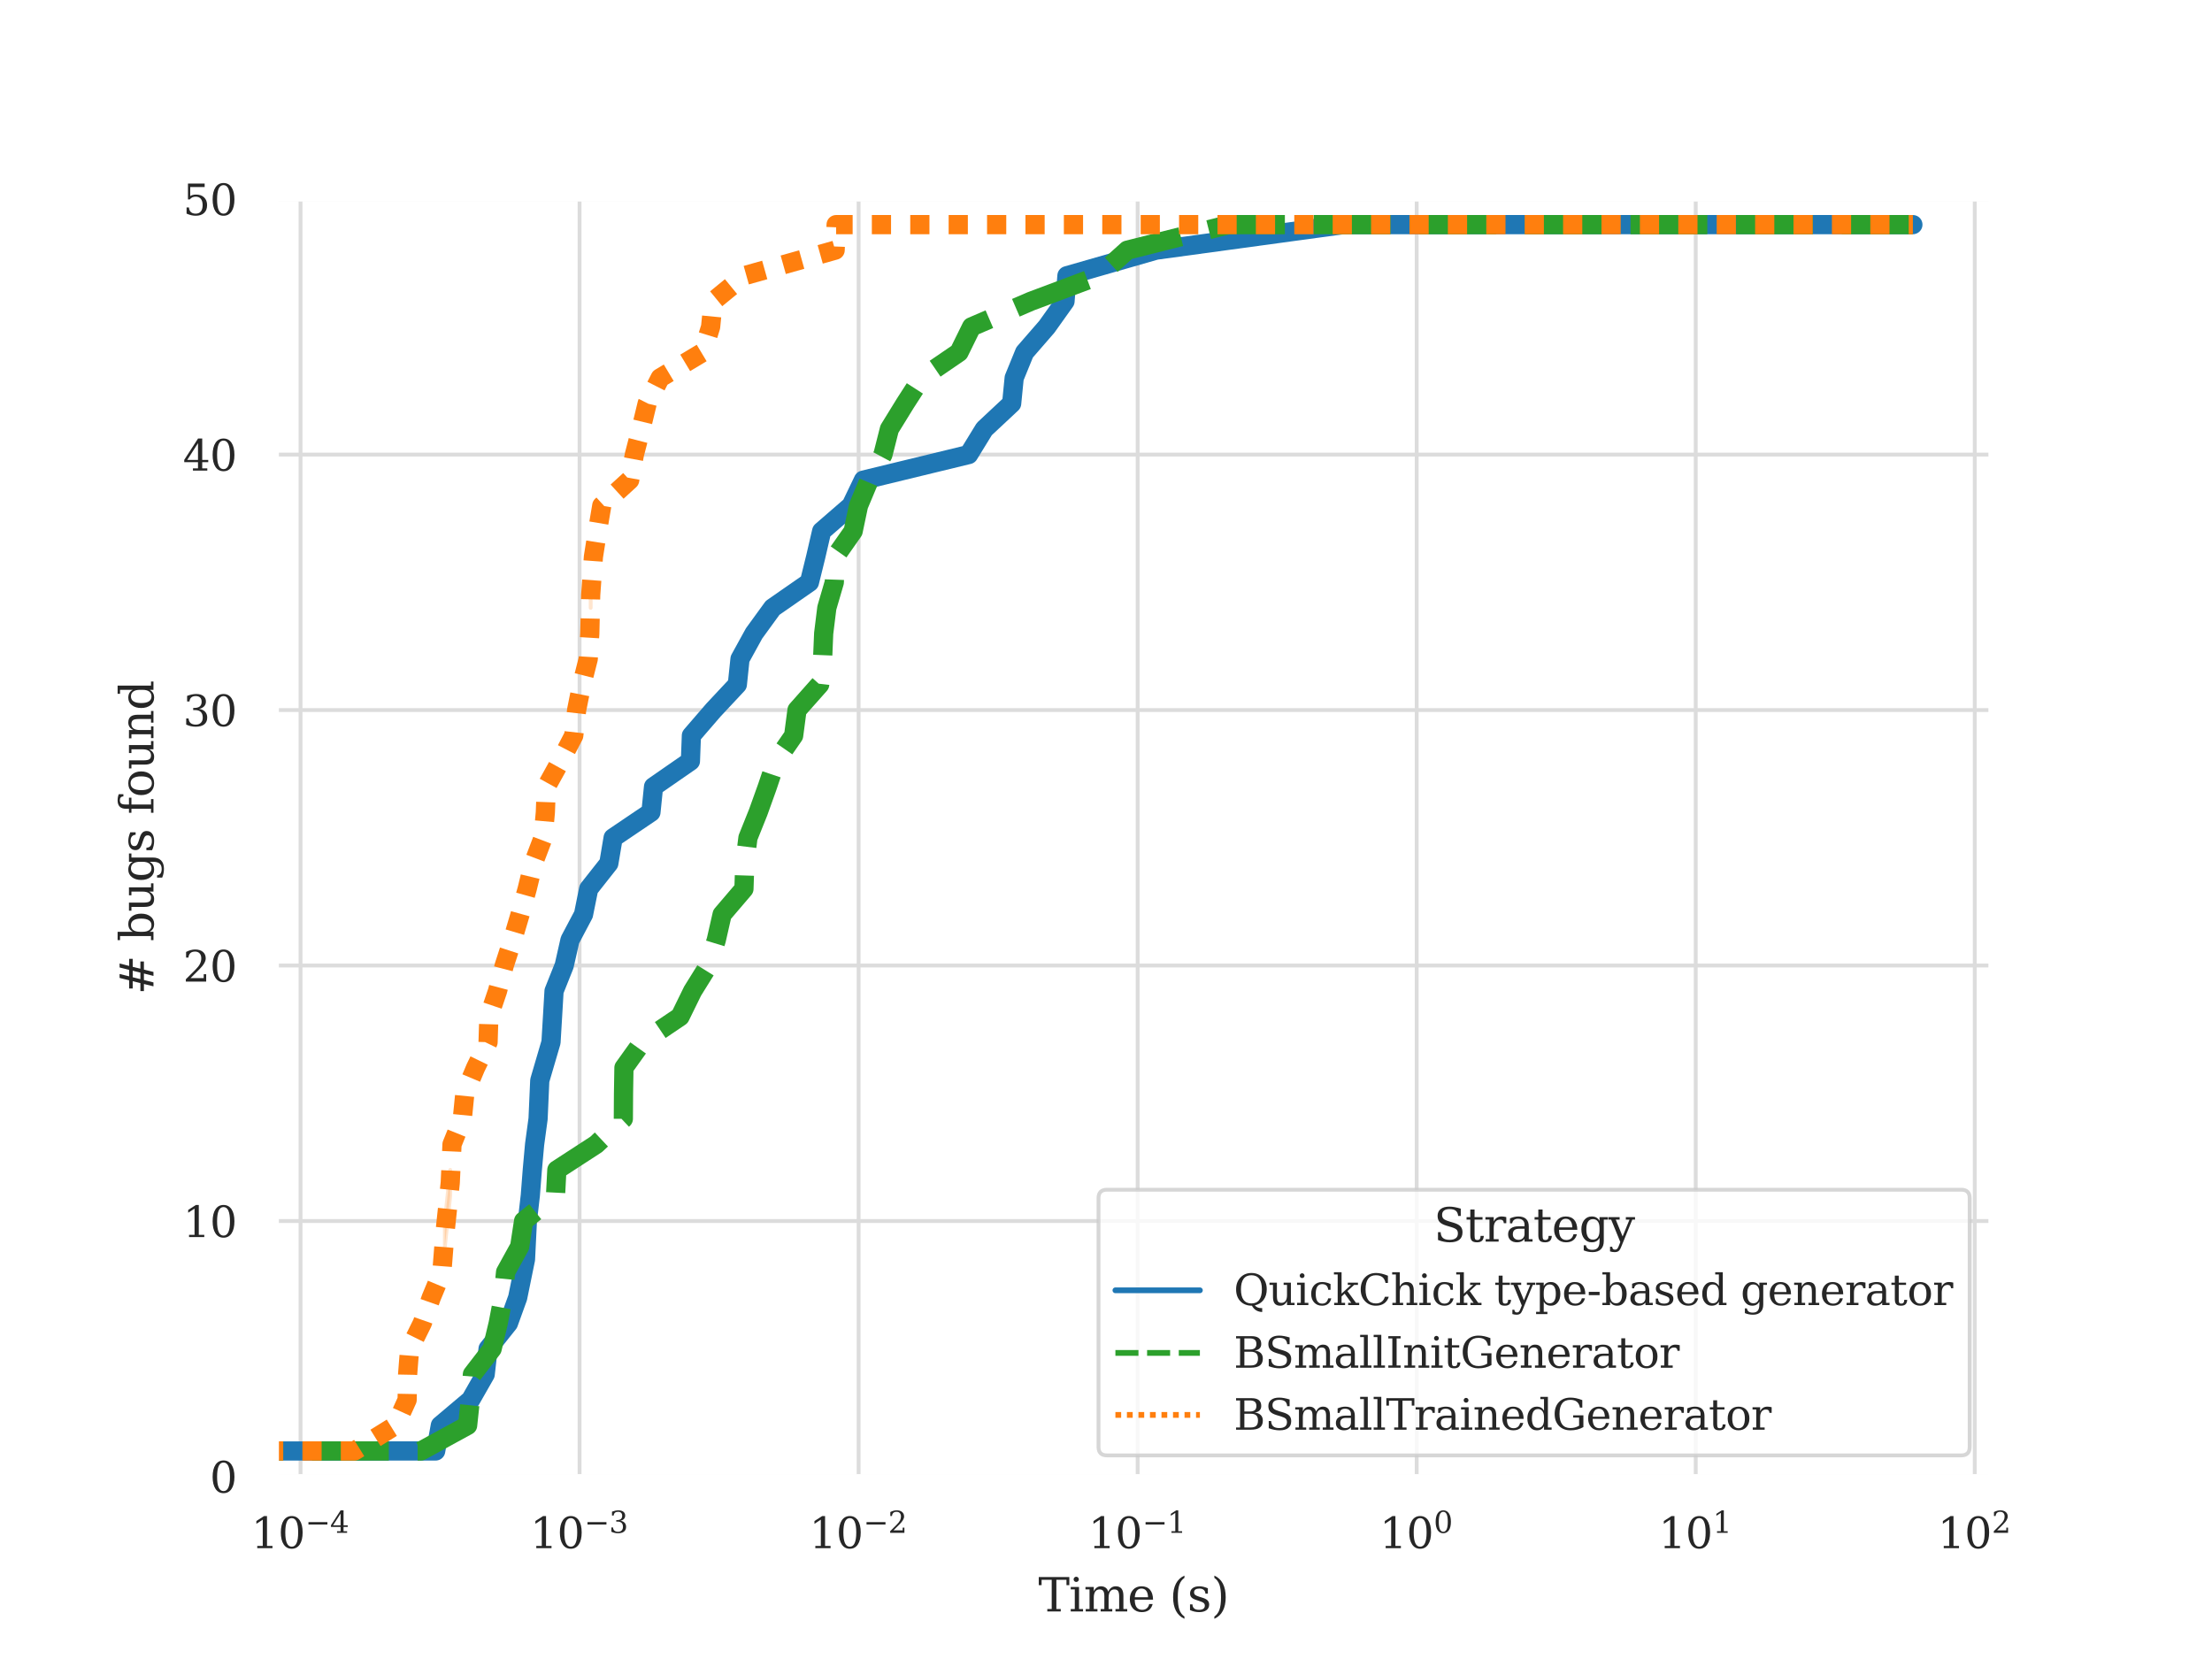 <?xml version="1.0" encoding="utf-8" standalone="no"?>
<!DOCTYPE svg PUBLIC "-//W3C//DTD SVG 1.1//EN"
  "http://www.w3.org/Graphics/SVG/1.1/DTD/svg11.dtd">
<svg xmlns:xlink="http://www.w3.org/1999/xlink" width="460.8pt" height="345.6pt" viewBox="0 0 460.8 345.6" xmlns="http://www.w3.org/2000/svg" version="1.1">
 <defs>
  <style type="text/css">*{stroke-linejoin: round; stroke-linecap: butt}</style>
 </defs>
 <g id="figure_1">
  <g id="patch_1">
   <path d="M 0 345.6 
L 460.8 345.6 
L 460.8 0 
L 0 0 
z
" style="fill: #ffffff"/>
  </g>
  <g id="axes_1">
   <g id="patch_2">
    <path d="M 57.6 307.584 
L 414.72 307.584 
L 414.72 41.472 
L 57.6 41.472 
z
" style="fill: #ffffff"/>
   </g>
   <g id="matplotlib.axis_1">
    <g id="xtick_1">
     <g id="line2d_1">
      <path d="M 62.606 307.584 
L 62.606 41.472 
" clip-path="url(#p7fc332a1dc)" style="fill: none; stroke: #dcdcdc; stroke-width: 0.8; stroke-linecap: round"/>
     </g>
     <g id="text_1">
      <!-- $\mathdefault{10^{-4}}$ -->
      <g style="fill: #262626" transform="translate(52.31 322.571) scale(0.088 -0.088)">
       <defs>
        <path id="DejaVuSerif-31" d="M 909 0 
L 909 331 
L 1722 331 
L 1722 4213 
L 781 3603 
L 781 4013 
L 1919 4750 
L 2350 4750 
L 2350 331 
L 3163 331 
L 3163 0 
L 909 0 
z
" transform="scale(0.016)"/>
        <path id="DejaVuSerif-30" d="M 2034 219 
Q 2513 219 2750 744 
Q 2988 1269 2988 2328 
Q 2988 3391 2750 3916 
Q 2513 4441 2034 4441 
Q 1556 4441 1318 3916 
Q 1081 3391 1081 2328 
Q 1081 1269 1318 744 
Q 1556 219 2034 219 
z
M 2034 -91 
Q 1275 -91 848 546 
Q 422 1184 422 2328 
Q 422 3475 848 4112 
Q 1275 4750 2034 4750 
Q 2797 4750 3222 4112 
Q 3647 3475 3647 2328 
Q 3647 1184 3222 546 
Q 2797 -91 2034 -91 
z
" transform="scale(0.016)"/>
        <path id="DejaVuSerif-2212" d="M 678 2259 
L 4684 2259 
L 4684 1753 
L 678 1753 
L 678 2259 
z
" transform="scale(0.016)"/>
        <path id="DejaVuSerif-34" d="M 2234 1581 
L 2234 4063 
L 641 1581 
L 2234 1581 
z
M 3609 0 
L 1484 0 
L 1484 331 
L 2234 331 
L 2234 1247 
L 197 1247 
L 197 1588 
L 2241 4750 
L 2859 4750 
L 2859 1581 
L 3750 1581 
L 3750 1247 
L 2859 1247 
L 2859 331 
L 3609 331 
L 3609 0 
z
" transform="scale(0.016)"/>
       </defs>
       <use xlink:href="#DejaVuSerif-31" transform="translate(0 0.713)"/>
       <use xlink:href="#DejaVuSerif-30" transform="translate(63.623 0.713)"/>
       <use xlink:href="#DejaVuSerif-2212" transform="translate(128.154 37.047) scale(0.7)"/>
       <use xlink:href="#DejaVuSerif-34" transform="translate(186.807 37.047) scale(0.7)"/>
      </g>
     </g>
    </g>
    <g id="xtick_2">
     <g id="line2d_2">
      <path d="M 120.736 307.584 
L 120.736 41.472 
" clip-path="url(#p7fc332a1dc)" style="fill: none; stroke: #dcdcdc; stroke-width: 0.8; stroke-linecap: round"/>
     </g>
     <g id="text_2">
      <!-- $\mathdefault{10^{-3}}$ -->
      <g style="fill: #262626" transform="translate(110.44 322.571) scale(0.088 -0.088)">
       <defs>
        <path id="DejaVuSerif-33" d="M 622 4469 
Q 988 4606 1323 4678 
Q 1659 4750 1953 4750 
Q 2638 4750 3022 4454 
Q 3406 4159 3406 3634 
Q 3406 3213 3140 2930 
Q 2875 2647 2388 2547 
Q 2963 2466 3280 2130 
Q 3597 1794 3597 1259 
Q 3597 606 3158 257 
Q 2719 -91 1894 -91 
Q 1528 -91 1179 -12 
Q 831 66 488 225 
L 488 1131 
L 838 1131 
Q 869 681 1141 450 
Q 1413 219 1906 219 
Q 2384 219 2661 495 
Q 2938 772 2938 1253 
Q 2938 1803 2653 2086 
Q 2369 2369 1819 2369 
L 1522 2369 
L 1522 2688 
L 1678 2688 
Q 2225 2688 2498 2914 
Q 2772 3141 2772 3597 
Q 2772 4006 2547 4223 
Q 2322 4441 1900 4441 
Q 1478 4441 1245 4241 
Q 1013 4041 972 3647 
L 622 3647 
L 622 4469 
z
" transform="scale(0.016)"/>
       </defs>
       <use xlink:href="#DejaVuSerif-31" transform="translate(0 0.713)"/>
       <use xlink:href="#DejaVuSerif-30" transform="translate(63.623 0.713)"/>
       <use xlink:href="#DejaVuSerif-2212" transform="translate(128.154 37.047) scale(0.7)"/>
       <use xlink:href="#DejaVuSerif-33" transform="translate(186.807 37.047) scale(0.7)"/>
      </g>
     </g>
    </g>
    <g id="xtick_3">
     <g id="line2d_3">
      <path d="M 178.865 307.584 
L 178.865 41.472 
" clip-path="url(#p7fc332a1dc)" style="fill: none; stroke: #dcdcdc; stroke-width: 0.8; stroke-linecap: round"/>
     </g>
     <g id="text_3">
      <!-- $\mathdefault{10^{-2}}$ -->
      <g style="fill: #262626" transform="translate(168.569 322.571) scale(0.088 -0.088)">
       <defs>
        <path id="DejaVuSerif-32" d="M 819 3553 
L 469 3553 
L 469 4384 
Q 803 4563 1142 4656 
Q 1481 4750 1806 4750 
Q 2534 4750 2956 4397 
Q 3378 4044 3378 3438 
Q 3378 2753 2422 1800 
Q 2347 1728 2309 1691 
L 1131 513 
L 3078 513 
L 3078 1088 
L 3444 1088 
L 3444 0 
L 434 0 
L 434 341 
L 1850 1753 
Q 2319 2222 2519 2614 
Q 2719 3006 2719 3438 
Q 2719 3909 2473 4175 
Q 2228 4441 1797 4441 
Q 1350 4441 1106 4219 
Q 863 3997 819 3553 
z
" transform="scale(0.016)"/>
       </defs>
       <use xlink:href="#DejaVuSerif-31" transform="translate(0 0.713)"/>
       <use xlink:href="#DejaVuSerif-30" transform="translate(63.623 0.713)"/>
       <use xlink:href="#DejaVuSerif-2212" transform="translate(128.154 37.047) scale(0.7)"/>
       <use xlink:href="#DejaVuSerif-32" transform="translate(186.807 37.047) scale(0.7)"/>
      </g>
     </g>
    </g>
    <g id="xtick_4">
     <g id="line2d_4">
      <path d="M 236.995 307.584 
L 236.995 41.472 
" clip-path="url(#p7fc332a1dc)" style="fill: none; stroke: #dcdcdc; stroke-width: 0.8; stroke-linecap: round"/>
     </g>
     <g id="text_4">
      <!-- $\mathdefault{10^{-1}}$ -->
      <g style="fill: #262626" transform="translate(226.699 322.571) scale(0.088 -0.088)">
       <use xlink:href="#DejaVuSerif-31" transform="translate(0 0.713)"/>
       <use xlink:href="#DejaVuSerif-30" transform="translate(63.623 0.713)"/>
       <use xlink:href="#DejaVuSerif-2212" transform="translate(128.154 37.047) scale(0.7)"/>
       <use xlink:href="#DejaVuSerif-31" transform="translate(186.807 37.047) scale(0.7)"/>
      </g>
     </g>
    </g>
    <g id="xtick_5">
     <g id="line2d_5">
      <path d="M 295.124 307.584 
L 295.124 41.472 
" clip-path="url(#p7fc332a1dc)" style="fill: none; stroke: #dcdcdc; stroke-width: 0.8; stroke-linecap: round"/>
     </g>
     <g id="text_5">
      <!-- $\mathdefault{10^{0}}$ -->
      <g style="fill: #262626" transform="translate(287.38 322.571) scale(0.088 -0.088)">
       <use xlink:href="#DejaVuSerif-31" transform="translate(0 0.713)"/>
       <use xlink:href="#DejaVuSerif-30" transform="translate(63.623 0.713)"/>
       <use xlink:href="#DejaVuSerif-30" transform="translate(128.154 37.047) scale(0.7)"/>
      </g>
     </g>
    </g>
    <g id="xtick_6">
     <g id="line2d_6">
      <path d="M 353.254 307.584 
L 353.254 41.472 
" clip-path="url(#p7fc332a1dc)" style="fill: none; stroke: #dcdcdc; stroke-width: 0.8; stroke-linecap: round"/>
     </g>
     <g id="text_6">
      <!-- $\mathdefault{10^{1}}$ -->
      <g style="fill: #262626" transform="translate(345.51 322.571) scale(0.088 -0.088)">
       <use xlink:href="#DejaVuSerif-31" transform="translate(0 0.713)"/>
       <use xlink:href="#DejaVuSerif-30" transform="translate(63.623 0.713)"/>
       <use xlink:href="#DejaVuSerif-31" transform="translate(128.154 37.047) scale(0.7)"/>
      </g>
     </g>
    </g>
    <g id="xtick_7">
     <g id="line2d_7">
      <path d="M 411.383 307.584 
L 411.383 41.472 
" clip-path="url(#p7fc332a1dc)" style="fill: none; stroke: #dcdcdc; stroke-width: 0.8; stroke-linecap: round"/>
     </g>
     <g id="text_7">
      <!-- $\mathdefault{10^{2}}$ -->
      <g style="fill: #262626" transform="translate(403.639 322.571) scale(0.088 -0.088)">
       <use xlink:href="#DejaVuSerif-31" transform="translate(0 0.713)"/>
       <use xlink:href="#DejaVuSerif-30" transform="translate(63.623 0.713)"/>
       <use xlink:href="#DejaVuSerif-32" transform="translate(128.154 37.047) scale(0.7)"/>
      </g>
     </g>
    </g>
    <g id="xtick_8"/>
    <g id="xtick_9"/>
    <g id="xtick_10"/>
    <g id="xtick_11"/>
    <g id="xtick_12"/>
    <g id="xtick_13"/>
    <g id="xtick_14"/>
    <g id="xtick_15"/>
    <g id="xtick_16"/>
    <g id="xtick_17"/>
    <g id="xtick_18"/>
    <g id="xtick_19"/>
    <g id="xtick_20"/>
    <g id="xtick_21"/>
    <g id="xtick_22"/>
    <g id="xtick_23"/>
    <g id="xtick_24"/>
    <g id="xtick_25"/>
    <g id="xtick_26"/>
    <g id="xtick_27"/>
    <g id="xtick_28"/>
    <g id="xtick_29"/>
    <g id="xtick_30"/>
    <g id="xtick_31"/>
    <g id="xtick_32"/>
    <g id="xtick_33"/>
    <g id="xtick_34"/>
    <g id="xtick_35"/>
    <g id="xtick_36"/>
    <g id="xtick_37"/>
    <g id="xtick_38"/>
    <g id="xtick_39"/>
    <g id="xtick_40"/>
    <g id="xtick_41"/>
    <g id="xtick_42"/>
    <g id="xtick_43"/>
    <g id="xtick_44"/>
    <g id="xtick_45"/>
    <g id="xtick_46"/>
    <g id="xtick_47"/>
    <g id="xtick_48"/>
    <g id="xtick_49"/>
    <g id="xtick_50"/>
    <g id="xtick_51"/>
    <g id="xtick_52"/>
    <g id="xtick_53"/>
    <g id="xtick_54"/>
    <g id="xtick_55"/>
    <g id="xtick_56"/>
    <g id="text_8">
     <!-- Time (s) -->
     <g style="fill: #262626" transform="translate(216.296 335.695) scale(0.096 -0.096)">
      <defs>
       <path id="DejaVuSerif-54" d="M 1222 0 
L 1222 331 
L 1819 331 
L 1819 4294 
L 447 4294 
L 447 3566 
L 63 3566 
L 63 4666 
L 4206 4666 
L 4206 3566 
L 3822 3566 
L 3822 4294 
L 2450 4294 
L 2450 331 
L 3047 331 
L 3047 0 
L 1222 0 
z
" transform="scale(0.016)"/>
       <path id="DejaVuSerif-69" d="M 622 4353 
Q 622 4497 726 4603 
Q 831 4709 978 4709 
Q 1122 4709 1226 4603 
Q 1331 4497 1331 4353 
Q 1331 4206 1228 4103 
Q 1125 4000 978 4000 
Q 831 4000 726 4103 
Q 622 4206 622 4353 
z
M 1356 331 
L 1900 331 
L 1900 0 
L 231 0 
L 231 331 
L 781 331 
L 781 2988 
L 231 2988 
L 231 3322 
L 1356 3322 
L 1356 331 
z
" transform="scale(0.016)"/>
       <path id="DejaVuSerif-6d" d="M 3316 2675 
Q 3481 3041 3739 3227 
Q 3997 3413 4341 3413 
Q 4863 3413 5119 3089 
Q 5375 2766 5375 2113 
L 5375 331 
L 5894 331 
L 5894 0 
L 4300 0 
L 4300 331 
L 4800 331 
L 4800 2047 
Q 4800 2556 4650 2772 
Q 4500 2988 4153 2988 
Q 3769 2988 3567 2697 
Q 3366 2406 3366 1850 
L 3366 331 
L 3866 331 
L 3866 0 
L 2291 0 
L 2291 331 
L 2791 331 
L 2791 2069 
Q 2791 2566 2641 2777 
Q 2491 2988 2144 2988 
Q 1759 2988 1557 2697 
Q 1356 2406 1356 1850 
L 1356 331 
L 1856 331 
L 1856 0 
L 263 0 
L 263 331 
L 781 331 
L 781 2994 
L 231 2994 
L 231 3322 
L 1356 3322 
L 1356 2731 
Q 1516 3063 1762 3238 
Q 2009 3413 2322 3413 
Q 2709 3413 2968 3220 
Q 3228 3028 3316 2675 
z
" transform="scale(0.016)"/>
       <path id="DejaVuSerif-65" d="M 3469 1600 
L 991 1600 
L 991 1575 
Q 991 903 1244 561 
Q 1497 219 1991 219 
Q 2369 219 2611 417 
Q 2853 616 2950 1006 
L 3413 1006 
Q 3275 459 2904 184 
Q 2534 -91 1931 -91 
Q 1203 -91 761 389 
Q 319 869 319 1663 
Q 319 2450 753 2931 
Q 1188 3413 1894 3413 
Q 2647 3413 3050 2948 
Q 3453 2484 3469 1600 
z
M 2791 1931 
Q 2772 2513 2545 2808 
Q 2319 3103 1894 3103 
Q 1497 3103 1269 2806 
Q 1041 2509 991 1931 
L 2791 1931 
z
" transform="scale(0.016)"/>
       <path id="DejaVuSerif-20" transform="scale(0.016)"/>
       <path id="DejaVuSerif-28" d="M 2041 -997 
Q 1281 -656 893 83 
Q 506 822 506 1931 
Q 506 3044 893 3783 
Q 1281 4522 2041 4863 
L 2041 4556 
Q 1559 4225 1350 3623 
Q 1141 3022 1141 1931 
Q 1141 844 1350 242 
Q 1559 -359 2041 -691 
L 2041 -997 
z
" transform="scale(0.016)"/>
       <path id="DejaVuSerif-73" d="M 359 184 
L 359 959 
L 691 959 
Q 703 588 923 403 
Q 1144 219 1575 219 
Q 1963 219 2166 364 
Q 2369 509 2369 788 
Q 2369 1006 2220 1140 
Q 2072 1275 1594 1428 
L 1178 1569 
Q 750 1706 558 1912 
Q 366 2119 366 2438 
Q 366 2894 700 3153 
Q 1034 3413 1625 3413 
Q 1888 3413 2178 3344 
Q 2469 3275 2778 3144 
L 2778 2419 
L 2447 2419 
Q 2434 2741 2221 2922 
Q 2009 3103 1644 3103 
Q 1281 3103 1095 2975 
Q 909 2847 909 2591 
Q 909 2381 1050 2254 
Q 1191 2128 1613 1997 
L 2069 1856 
Q 2541 1709 2748 1489 
Q 2956 1269 2956 922 
Q 2956 450 2595 179 
Q 2234 -91 1600 -91 
Q 1278 -91 972 -22 
Q 666 47 359 184 
z
" transform="scale(0.016)"/>
       <path id="DejaVuSerif-29" d="M 453 -997 
L 453 -691 
Q 934 -359 1145 242 
Q 1356 844 1356 1931 
Q 1356 3022 1145 3623 
Q 934 4225 453 4556 
L 453 4863 
Q 1216 4522 1603 3783 
Q 1991 3044 1991 1931 
Q 1991 822 1603 83 
Q 1216 -656 453 -997 
z
" transform="scale(0.016)"/>
      </defs>
      <use xlink:href="#DejaVuSerif-54"/>
      <use xlink:href="#DejaVuSerif-69" x="66.699"/>
      <use xlink:href="#DejaVuSerif-6d" x="98.682"/>
      <use xlink:href="#DejaVuSerif-65" x="193.506"/>
      <use xlink:href="#DejaVuSerif-20" x="252.686"/>
      <use xlink:href="#DejaVuSerif-28" x="284.473"/>
      <use xlink:href="#DejaVuSerif-73" x="323.486"/>
      <use xlink:href="#DejaVuSerif-29" x="374.805"/>
     </g>
    </g>
   </g>
   <g id="matplotlib.axis_2">
    <g id="ytick_1">
     <g id="line2d_8">
      <path d="M 57.6 307.584 
L 414.72 307.584 
" clip-path="url(#p7fc332a1dc)" style="fill: none; stroke: #dcdcdc; stroke-width: 0.8; stroke-linecap: round"/>
     </g>
     <g id="text_9">
      <!-- 0 -->
      <g style="fill: #262626" transform="translate(43.701 310.927) scale(0.088 -0.088)">
       <use xlink:href="#DejaVuSerif-30"/>
      </g>
     </g>
    </g>
    <g id="ytick_2">
     <g id="line2d_9">
      <path d="M 57.6 254.362 
L 414.72 254.362 
" clip-path="url(#p7fc332a1dc)" style="fill: none; stroke: #dcdcdc; stroke-width: 0.8; stroke-linecap: round"/>
     </g>
     <g id="text_10">
      <!-- 10 -->
      <g style="fill: #262626" transform="translate(38.102 257.705) scale(0.088 -0.088)">
       <use xlink:href="#DejaVuSerif-31"/>
       <use xlink:href="#DejaVuSerif-30" x="63.623"/>
      </g>
     </g>
    </g>
    <g id="ytick_3">
     <g id="line2d_10">
      <path d="M 57.6 201.139 
L 414.72 201.139 
" clip-path="url(#p7fc332a1dc)" style="fill: none; stroke: #dcdcdc; stroke-width: 0.8; stroke-linecap: round"/>
     </g>
     <g id="text_11">
      <!-- 20 -->
      <g style="fill: #262626" transform="translate(38.102 204.483) scale(0.088 -0.088)">
       <use xlink:href="#DejaVuSerif-32"/>
       <use xlink:href="#DejaVuSerif-30" x="63.623"/>
      </g>
     </g>
    </g>
    <g id="ytick_4">
     <g id="line2d_11">
      <path d="M 57.6 147.917 
L 414.72 147.917 
" clip-path="url(#p7fc332a1dc)" style="fill: none; stroke: #dcdcdc; stroke-width: 0.8; stroke-linecap: round"/>
     </g>
     <g id="text_12">
      <!-- 30 -->
      <g style="fill: #262626" transform="translate(38.102 151.26) scale(0.088 -0.088)">
       <use xlink:href="#DejaVuSerif-33"/>
       <use xlink:href="#DejaVuSerif-30" x="63.623"/>
      </g>
     </g>
    </g>
    <g id="ytick_5">
     <g id="line2d_12">
      <path d="M 57.6 94.694 
L 414.72 94.694 
" clip-path="url(#p7fc332a1dc)" style="fill: none; stroke: #dcdcdc; stroke-width: 0.8; stroke-linecap: round"/>
     </g>
     <g id="text_13">
      <!-- 40 -->
      <g style="fill: #262626" transform="translate(38.102 98.038) scale(0.088 -0.088)">
       <use xlink:href="#DejaVuSerif-34"/>
       <use xlink:href="#DejaVuSerif-30" x="63.623"/>
      </g>
     </g>
    </g>
    <g id="ytick_6">
     <g id="line2d_13">
      <path d="M 57.6 41.472 
L 414.72 41.472 
" clip-path="url(#p7fc332a1dc)" style="fill: none; stroke: #dcdcdc; stroke-width: 0.8; stroke-linecap: round"/>
     </g>
     <g id="text_14">
      <!-- 50 -->
      <g style="fill: #262626" transform="translate(38.102 44.815) scale(0.088 -0.088)">
       <defs>
        <path id="DejaVuSerif-35" d="M 3219 4666 
L 3219 4153 
L 1081 4153 
L 1081 2816 
Q 1244 2928 1461 2984 
Q 1678 3041 1947 3041 
Q 2703 3041 3140 2622 
Q 3578 2203 3578 1478 
Q 3578 738 3136 323 
Q 2694 -91 1894 -91 
Q 1572 -91 1234 -12 
Q 897 66 544 225 
L 544 1131 
L 897 1131 
Q 925 688 1179 453 
Q 1434 219 1894 219 
Q 2388 219 2653 544 
Q 2919 869 2919 1478 
Q 2919 2084 2655 2407 
Q 2391 2731 1894 2731 
Q 1613 2731 1398 2631 
Q 1184 2531 1019 2322 
L 750 2322 
L 750 4666 
L 3219 4666 
z
" transform="scale(0.016)"/>
       </defs>
       <use xlink:href="#DejaVuSerif-35"/>
       <use xlink:href="#DejaVuSerif-30" x="63.623"/>
      </g>
     </g>
    </g>
    <g id="text_15">
     <!-- # bugs found -->
     <g style="fill: #262626" transform="translate(31.969 207.224) rotate(-90) scale(0.096 -0.096)">
      <defs>
       <path id="DejaVuSerif-23" d="M 3256 2816 
L 2375 2816 
L 2113 1772 
L 3003 1772 
L 3256 2816 
z
M 2816 4594 
L 2497 3297 
L 3378 3297 
L 3700 4594 
L 4238 4594 
L 3909 3297 
L 4872 3297 
L 4872 2816 
L 3788 2816 
L 3531 1772 
L 4513 1772 
L 4513 1294 
L 3413 1294 
L 3091 0 
L 2553 0 
L 2881 1294 
L 1997 1294 
L 1672 0 
L 1141 0 
L 1459 1294 
L 494 1294 
L 494 1772 
L 1581 1772 
L 1838 2816 
L 850 2816 
L 850 3297 
L 1959 3297 
L 2284 4594 
L 2816 4594 
z
" transform="scale(0.016)"/>
       <path id="DejaVuSerif-62" d="M 738 331 
L 738 4531 
L 184 4531 
L 184 4863 
L 1313 4863 
L 1313 2803 
Q 1481 3116 1742 3264 
Q 2003 3413 2388 3413 
Q 3000 3413 3387 2928 
Q 3775 2444 3775 1663 
Q 3775 881 3387 395 
Q 3000 -91 2388 -91 
Q 2003 -91 1742 57 
Q 1481 206 1313 519 
L 1313 0 
L 184 0 
L 184 331 
L 738 331 
z
M 1313 1497 
Q 1313 897 1542 583 
Q 1772 269 2209 269 
Q 2650 269 2876 622 
Q 3103 975 3103 1663 
Q 3103 2353 2876 2703 
Q 2650 3053 2209 3053 
Q 1772 3053 1542 2737 
Q 1313 2422 1313 1825 
L 1313 1497 
z
" transform="scale(0.016)"/>
       <path id="DejaVuSerif-75" d="M 2266 3322 
L 3341 3322 
L 3341 331 
L 3884 331 
L 3884 0 
L 2766 0 
L 2766 588 
Q 2606 256 2353 82 
Q 2100 -91 1766 -91 
Q 1213 -91 952 223 
Q 691 538 691 1209 
L 691 2988 
L 172 2988 
L 172 3322 
L 1269 3322 
L 1269 1388 
Q 1269 781 1417 556 
Q 1566 331 1947 331 
Q 2347 331 2556 625 
Q 2766 919 2766 1478 
L 2766 2988 
L 2266 2988 
L 2266 3322 
z
" transform="scale(0.016)"/>
       <path id="DejaVuSerif-67" d="M 3359 2988 
L 3359 72 
Q 3359 -644 2965 -1033 
Q 2572 -1422 1844 -1422 
Q 1516 -1422 1216 -1362 
Q 916 -1303 641 -1184 
L 641 -488 
L 941 -488 
Q 997 -813 1206 -963 
Q 1416 -1113 1806 -1113 
Q 2313 -1113 2548 -827 
Q 2784 -541 2784 72 
L 2784 519 
Q 2616 206 2355 57 
Q 2094 -91 1709 -91 
Q 1097 -91 708 395 
Q 319 881 319 1663 
Q 319 2444 706 2928 
Q 1094 3413 1709 3413 
Q 2094 3413 2355 3264 
Q 2616 3116 2784 2803 
L 2784 3322 
L 3909 3322 
L 3909 2988 
L 3359 2988 
z
M 2784 1825 
Q 2784 2422 2554 2737 
Q 2325 3053 1888 3053 
Q 1444 3053 1217 2703 
Q 991 2353 991 1663 
Q 991 975 1217 622 
Q 1444 269 1888 269 
Q 2325 269 2554 583 
Q 2784 897 2784 1497 
L 2784 1825 
z
" transform="scale(0.016)"/>
       <path id="DejaVuSerif-66" d="M 2753 4078 
L 2450 4078 
Q 2447 4313 2317 4434 
Q 2188 4556 1941 4556 
Q 1619 4556 1487 4379 
Q 1356 4203 1356 3750 
L 1356 3322 
L 2284 3322 
L 2284 2988 
L 1356 2988 
L 1356 331 
L 2094 331 
L 2094 0 
L 231 0 
L 231 331 
L 781 331 
L 781 2988 
L 231 2988 
L 231 3322 
L 781 3322 
L 781 3738 
Q 781 4294 1070 4578 
Q 1359 4863 1919 4863 
Q 2128 4863 2337 4825 
Q 2547 4788 2753 4709 
L 2753 4078 
z
" transform="scale(0.016)"/>
       <path id="DejaVuSerif-6f" d="M 1925 219 
Q 2388 219 2623 584 
Q 2859 950 2859 1663 
Q 2859 2375 2623 2739 
Q 2388 3103 1925 3103 
Q 1463 3103 1227 2739 
Q 991 2375 991 1663 
Q 991 950 1228 584 
Q 1466 219 1925 219 
z
M 1925 -91 
Q 1200 -91 759 389 
Q 319 869 319 1663 
Q 319 2456 758 2934 
Q 1197 3413 1925 3413 
Q 2653 3413 3092 2934 
Q 3531 2456 3531 1663 
Q 3531 869 3092 389 
Q 2653 -91 1925 -91 
z
" transform="scale(0.016)"/>
       <path id="DejaVuSerif-6e" d="M 263 0 
L 263 331 
L 781 331 
L 781 2988 
L 231 2988 
L 231 3322 
L 1356 3322 
L 1356 2731 
Q 1516 3069 1770 3241 
Q 2025 3413 2363 3413 
Q 2913 3413 3172 3097 
Q 3431 2781 3431 2113 
L 3431 331 
L 3944 331 
L 3944 0 
L 2356 0 
L 2356 331 
L 2853 331 
L 2853 1931 
Q 2853 2541 2703 2767 
Q 2553 2994 2175 2994 
Q 1775 2994 1565 2701 
Q 1356 2409 1356 1850 
L 1356 331 
L 1856 331 
L 1856 0 
L 263 0 
z
" transform="scale(0.016)"/>
       <path id="DejaVuSerif-64" d="M 3359 331 
L 3909 331 
L 3909 0 
L 2784 0 
L 2784 519 
Q 2616 206 2355 57 
Q 2094 -91 1709 -91 
Q 1097 -91 708 395 
Q 319 881 319 1663 
Q 319 2444 706 2928 
Q 1094 3413 1709 3413 
Q 2094 3413 2355 3264 
Q 2616 3116 2784 2803 
L 2784 4531 
L 2241 4531 
L 2241 4863 
L 3359 4863 
L 3359 331 
z
M 2784 1497 
L 2784 1825 
Q 2784 2422 2554 2737 
Q 2325 3053 1888 3053 
Q 1444 3053 1217 2703 
Q 991 2353 991 1663 
Q 991 975 1217 622 
Q 1444 269 1888 269 
Q 2325 269 2554 583 
Q 2784 897 2784 1497 
z
" transform="scale(0.016)"/>
      </defs>
      <use xlink:href="#DejaVuSerif-23"/>
      <use xlink:href="#DejaVuSerif-20" x="83.789"/>
      <use xlink:href="#DejaVuSerif-62" x="115.576"/>
      <use xlink:href="#DejaVuSerif-75" x="179.59"/>
      <use xlink:href="#DejaVuSerif-67" x="243.994"/>
      <use xlink:href="#DejaVuSerif-73" x="308.008"/>
      <use xlink:href="#DejaVuSerif-20" x="359.326"/>
      <use xlink:href="#DejaVuSerif-66" x="391.113"/>
      <use xlink:href="#DejaVuSerif-6f" x="428.125"/>
      <use xlink:href="#DejaVuSerif-75" x="488.33"/>
      <use xlink:href="#DejaVuSerif-6e" x="552.734"/>
      <use xlink:href="#DejaVuSerif-64" x="617.139"/>
     </g>
    </g>
   </g>
   <g id="PolyCollection_1">
    <path d="M 109.469 259.684 
L 109.469 265.006 
L 109.469 259.684 
L 109.469 259.684 
z
" clip-path="url(#p7fc332a1dc)" style="fill: #1f77b4; fill-opacity: 0.2; stroke: #1f77b4; stroke-opacity: 0.2; stroke-width: 0.8"/>
    <path d="M 112.443 222.428 
L 112.443 227.75 
L 112.443 222.428 
L 112.443 222.428 
z
" clip-path="url(#p7fc332a1dc)" style="fill: #1f77b4; fill-opacity: 0.2; stroke: #1f77b4; stroke-opacity: 0.2; stroke-width: 0.8"/>
   </g>
   <g id="PolyCollection_2"/>
   <g id="PolyCollection_3">
    <path d="M 92.671 254.362 
L 92.671 259.684 
L 93.796 249.039 
L 93.796 243.717 
L 93.796 243.717 
L 92.671 254.362 
z
" clip-path="url(#p7fc332a1dc)" style="fill: #ff7f0e; fill-opacity: 0.2; stroke: #ff7f0e; stroke-opacity: 0.2; stroke-width: 0.8"/>
    <path d="M 123.05 121.306 
L 123.05 126.628 
L 123.05 121.306 
L 123.05 121.306 
z
" clip-path="url(#p7fc332a1dc)" style="fill: #ff7f0e; fill-opacity: 0.2; stroke: #ff7f0e; stroke-opacity: 0.2; stroke-width: 0.8"/>
   </g>
   <g id="line2d_14">
    <path d="M -1 302.27 
L 90.759 302.262 
L 91.733 296.94 
L 98.042 291.617 
L 101.077 286.295 
L 101.675 280.973 
L 105.917 275.651 
L 107.84 270.328 
L 109.469 262.345 
L 109.861 254.362 
L 110.475 249.039 
L 110.888 243.717 
L 111.368 238.395 
L 112.09 233.073 
L 112.443 225.089 
L 114.785 217.106 
L 115.103 211.784 
L 115.416 206.461 
L 117.537 201.139 
L 118.74 195.817 
L 121.556 190.495 
L 122.632 185.172 
L 126.83 179.85 
L 127.726 174.528 
L 135.603 169.206 
L 136.143 163.884 
L 143.828 158.561 
L 144.029 153.239 
L 148.622 147.917 
L 153.601 142.595 
L 154.158 137.272 
L 157.085 131.95 
L 160.954 126.628 
L 168.619 121.306 
L 169.933 115.983 
L 171.165 110.661 
L 177.306 105.339 
L 179.86 100.017 
L 201.786 94.694 
L 205.052 89.372 
L 210.747 84.05 
L 211.271 78.728 
L 213.446 73.405 
L 218.066 68.083 
L 221.862 62.761 
L 222.262 57.439 
L 240.809 52.116 
L 279.814 46.794 
L 398.487 46.794 
" clip-path="url(#p7fc332a1dc)" style="fill: none; stroke: #1f77b4; stroke-width: 4; stroke-linecap: round"/>
   </g>
   <g id="line2d_15">
    <path d="M -1 302.27 
L 87.681 302.262 
L 97.414 296.94 
L 97.98 291.617 
L 98.411 286.295 
L 102.52 280.973 
L 103.787 275.651 
L 104.803 270.328 
L 105.32 265.006 
L 108.257 259.684 
L 109.072 254.362 
L 115.726 249.039 
L 116.002 243.717 
L 124.198 238.395 
L 129.854 233.073 
L 129.889 227.75 
L 129.977 222.428 
L 133.788 217.106 
L 141.675 211.784 
L 144.279 206.461 
L 147.589 201.139 
L 149.217 195.817 
L 150.429 190.495 
L 154.977 185.172 
L 155.152 179.85 
L 155.809 174.528 
L 157.944 169.206 
L 159.853 163.884 
L 161.643 158.561 
L 165.33 153.239 
L 166.032 147.917 
L 170.754 142.595 
L 171.363 137.272 
L 171.586 131.95 
L 172.244 126.628 
L 173.8 121.306 
L 173.984 115.983 
L 177.724 110.661 
L 178.845 105.339 
L 181.076 100.017 
L 183.933 94.694 
L 185.282 89.372 
L 188.561 84.05 
L 191.993 78.728 
L 199.78 73.405 
L 202.396 68.083 
L 214.756 62.761 
L 228.95 57.439 
L 234.847 52.116 
L 255.959 46.794 
L 398.487 46.794 
" clip-path="url(#p7fc332a1dc)" style="fill: none; stroke-dasharray: 16,6; stroke-dashoffset: 0; stroke: #2ca02c; stroke-width: 4"/>
   </g>
   <g id="line2d_16">
    <path d="M -1 302.269 
L 73.833 302.262 
L 82.396 296.94 
L 84.813 291.617 
L 84.917 286.295 
L 85.331 280.973 
L 87.96 275.651 
L 89.831 270.328 
L 92.049 265.006 
L 92.671 257.023 
L 93.796 246.378 
L 94.161 238.395 
L 96.309 233.073 
L 96.835 227.75 
L 99.075 222.428 
L 101.675 217.106 
L 101.836 211.784 
L 103.638 206.461 
L 105.04 201.139 
L 106.766 195.817 
L 108.34 190.495 
L 109.822 185.172 
L 111.111 179.85 
L 113.134 174.528 
L 113.608 169.206 
L 113.808 163.884 
L 116.752 158.561 
L 119.521 153.239 
L 120.123 147.917 
L 121.186 142.595 
L 122.538 137.272 
L 122.865 131.95 
L 123.05 123.967 
L 123.62 115.983 
L 124.461 110.661 
L 125.36 105.339 
L 131.173 100.017 
L 132.156 94.694 
L 133.531 89.372 
L 134.82 84.05 
L 137.518 78.728 
L 146.393 73.405 
L 148.038 68.083 
L 148.555 62.761 
L 155.042 57.439 
L 173.975 52.116 
L 174.18 46.794 
L 398.487 46.794 
" clip-path="url(#p7fc332a1dc)" style="fill: none; stroke-dasharray: 4,4; stroke-dashoffset: 0; stroke: #ff7f0e; stroke-width: 4"/>
   </g>
   <g id="line2d_17"/>
   <g id="line2d_18"/>
   <g id="line2d_19"/>
   <g id="patch_3">
    <path d="M 57.6 307.584 
L 57.6 41.472 
" style="fill: none; stroke: #ffffff; stroke-linejoin: miter; stroke-linecap: square"/>
   </g>
   <g id="patch_4">
    <path d="M 414.72 307.584 
L 414.72 41.472 
" style="fill: none; stroke: #ffffff; stroke-linejoin: miter; stroke-linecap: square"/>
   </g>
   <g id="patch_5">
    <path d="M 57.6 307.584 
L 414.72 307.584 
" style="fill: none; stroke: #ffffff; stroke-linejoin: miter; stroke-linecap: square"/>
   </g>
   <g id="patch_6">
    <path d="M 57.6 41.472 
L 414.72 41.472 
" style="fill: none; stroke: #ffffff; stroke-linejoin: miter; stroke-linecap: square"/>
   </g>
   <g id="legend_1">
    <g id="patch_7">
     <path d="M 230.599 303.184 
L 408.56 303.184 
Q 410.32 303.184 410.32 301.424 
L 410.32 249.601 
Q 410.32 247.841 408.56 247.841 
L 230.599 247.841 
Q 228.839 247.841 228.839 249.601 
L 228.839 301.424 
Q 228.839 303.184 230.599 303.184 
z
" style="fill: #ffffff; opacity: 0.8; stroke: #cccccc; stroke-width: 0.8; stroke-linejoin: miter"/>
    </g>
    <g id="text_16">
     <!-- Strategy -->
     <g style="fill: #262626" transform="translate(298.652 258.656) scale(0.096 -0.096)">
      <defs>
       <path id="DejaVuSerif-53" d="M 594 225 
L 594 1288 
L 953 1284 
Q 969 753 1261 498 
Q 1553 244 2150 244 
Q 2706 244 2998 464 
Q 3291 684 3291 1106 
Q 3291 1444 3114 1625 
Q 2938 1806 2369 1978 
L 1753 2163 
Q 1084 2366 811 2669 
Q 538 2972 538 3500 
Q 538 4094 959 4422 
Q 1381 4750 2144 4750 
Q 2469 4750 2856 4679 
Q 3244 4609 3681 4475 
L 3681 3481 
L 3328 3481 
Q 3275 3975 2998 4195 
Q 2722 4416 2156 4416 
Q 1663 4416 1405 4214 
Q 1147 4013 1147 3628 
Q 1147 3294 1340 3103 
Q 1534 2913 2163 2725 
L 2741 2553 
Q 3375 2363 3645 2067 
Q 3916 1772 3916 1275 
Q 3916 597 3481 253 
Q 3047 -91 2188 -91 
Q 1803 -91 1404 -12 
Q 1006 66 594 225 
z
" transform="scale(0.016)"/>
       <path id="DejaVuSerif-74" d="M 691 2988 
L 184 2988 
L 184 3322 
L 691 3322 
L 691 4353 
L 1269 4353 
L 1269 3322 
L 2350 3322 
L 2350 2988 
L 1269 2988 
L 1269 878 
Q 1269 456 1350 337 
Q 1431 219 1650 219 
Q 1875 219 1978 351 
Q 2081 484 2088 781 
L 2522 781 
Q 2497 328 2275 118 
Q 2053 -91 1600 -91 
Q 1103 -91 897 129 
Q 691 350 691 878 
L 691 2988 
z
" transform="scale(0.016)"/>
       <path id="DejaVuSerif-72" d="M 3059 3328 
L 3059 2497 
L 2728 2497 
Q 2713 2744 2591 2866 
Q 2469 2988 2234 2988 
Q 1809 2988 1582 2694 
Q 1356 2400 1356 1850 
L 1356 331 
L 2022 331 
L 2022 0 
L 263 0 
L 263 331 
L 781 331 
L 781 2994 
L 231 2994 
L 231 3322 
L 1356 3322 
L 1356 2731 
Q 1525 3078 1790 3245 
Q 2056 3413 2438 3413 
Q 2578 3413 2733 3391 
Q 2888 3369 3059 3328 
z
" transform="scale(0.016)"/>
       <path id="DejaVuSerif-61" d="M 2547 1044 
L 2547 1747 
L 1806 1747 
Q 1378 1747 1168 1562 
Q 959 1378 959 997 
Q 959 650 1171 447 
Q 1384 244 1747 244 
Q 2106 244 2326 466 
Q 2547 688 2547 1044 
z
M 3122 2075 
L 3122 331 
L 3634 331 
L 3634 0 
L 2547 0 
L 2547 359 
Q 2356 128 2106 18 
Q 1856 -91 1522 -91 
Q 969 -91 644 203 
Q 319 497 319 997 
Q 319 1513 691 1797 
Q 1063 2081 1741 2081 
L 2547 2081 
L 2547 2309 
Q 2547 2688 2317 2895 
Q 2088 3103 1672 3103 
Q 1328 3103 1125 2947 
Q 922 2791 872 2484 
L 575 2484 
L 575 3156 
Q 875 3284 1158 3348 
Q 1441 3413 1709 3413 
Q 2400 3413 2761 3070 
Q 3122 2728 3122 2075 
z
" transform="scale(0.016)"/>
       <path id="DejaVuSerif-79" d="M 1381 -609 
L 1600 -56 
L 359 2988 
L -19 2988 
L -19 3322 
L 1509 3322 
L 1509 2988 
L 978 2988 
L 1913 703 
L 2847 2988 
L 2350 2988 
L 2350 3322 
L 3597 3322 
L 3597 2988 
L 3225 2988 
L 1703 -750 
Q 1547 -1138 1356 -1280 
Q 1166 -1422 819 -1422 
Q 672 -1422 517 -1397 
Q 363 -1372 206 -1325 
L 206 -691 
L 500 -691 
Q 519 -903 608 -995 
Q 697 -1088 884 -1088 
Q 1056 -1088 1161 -992 
Q 1266 -897 1381 -609 
z
" transform="scale(0.016)"/>
      </defs>
      <use xlink:href="#DejaVuSerif-53"/>
      <use xlink:href="#DejaVuSerif-74" x="68.506"/>
      <use xlink:href="#DejaVuSerif-72" x="108.691"/>
      <use xlink:href="#DejaVuSerif-61" x="156.494"/>
      <use xlink:href="#DejaVuSerif-74" x="216.113"/>
      <use xlink:href="#DejaVuSerif-65" x="256.299"/>
      <use xlink:href="#DejaVuSerif-67" x="315.479"/>
      <use xlink:href="#DejaVuSerif-79" x="379.492"/>
     </g>
    </g>
    <g id="line2d_20">
     <path d="M 232.359 268.795 
L 241.159 268.795 
L 249.959 268.795 
" style="fill: none; stroke: #1f77b4; stroke-width: 1.2; stroke-linecap: round"/>
    </g>
    <g id="text_17">
     <!-- QuickChick type-based generator -->
     <g style="fill: #262626" transform="translate(256.999 271.875) scale(0.088 -0.088)">
      <defs>
       <path id="DejaVuSerif-51" d="M 2700 -91 
Q 1628 -91 993 567 
Q 359 1225 359 2328 
Q 359 2894 529 3339 
Q 700 3784 1050 4134 
Q 1356 4441 1750 4595 
Q 2144 4750 2625 4750 
Q 3641 4750 4266 4084 
Q 4891 3419 4891 2328 
Q 4891 1403 4422 773 
Q 3953 144 3128 -38 
Q 3297 -247 3539 -347 
Q 3781 -447 4122 -447 
L 4219 -447 
L 4219 -1025 
Q 3691 -1000 3314 -767 
Q 2938 -534 2700 -91 
z
M 2625 244 
Q 3391 244 3781 770 
Q 4172 1297 4172 2328 
Q 4172 3363 3781 3889 
Q 3391 4416 2625 4416 
Q 1856 4416 1465 3889 
Q 1075 3363 1075 2328 
Q 1075 1297 1465 770 
Q 1856 244 2625 244 
z
" transform="scale(0.016)"/>
       <path id="DejaVuSerif-63" d="M 3291 997 
Q 3169 466 2822 187 
Q 2475 -91 1925 -91 
Q 1200 -91 759 389 
Q 319 869 319 1663 
Q 319 2459 759 2936 
Q 1200 3413 1925 3413 
Q 2241 3413 2553 3339 
Q 2866 3266 3181 3116 
L 3181 2266 
L 2847 2266 
Q 2781 2703 2561 2903 
Q 2341 3103 1931 3103 
Q 1466 3103 1228 2742 
Q 991 2381 991 1663 
Q 991 944 1227 581 
Q 1463 219 1931 219 
Q 2303 219 2525 412 
Q 2747 606 2828 997 
L 3291 997 
z
" transform="scale(0.016)"/>
       <path id="DejaVuSerif-6b" d="M 1831 0 
L 219 0 
L 219 331 
L 738 331 
L 738 4531 
L 184 4531 
L 184 4863 
L 1313 4863 
L 1313 1697 
L 2713 2988 
L 2234 2988 
L 2234 3322 
L 3738 3322 
L 3738 2988 
L 3169 2988 
L 2181 2075 
L 3444 331 
L 3922 331 
L 3922 0 
L 2284 0 
L 2284 331 
L 2759 331 
L 1766 1697 
L 1313 1275 
L 1313 331 
L 1831 331 
L 1831 0 
z
" transform="scale(0.016)"/>
       <path id="DejaVuSerif-43" d="M 4513 1234 
Q 4306 581 3820 245 
Q 3334 -91 2591 -91 
Q 2134 -91 1743 65 
Q 1353 222 1050 525 
Q 700 875 529 1320 
Q 359 1766 359 2328 
Q 359 3416 987 4083 
Q 1616 4750 2644 4750 
Q 3025 4750 3456 4650 
Q 3888 4550 4384 4347 
L 4384 3272 
L 4031 3272 
Q 3916 3859 3567 4137 
Q 3219 4416 2591 4416 
Q 1844 4416 1459 3886 
Q 1075 3356 1075 2328 
Q 1075 1303 1459 773 
Q 1844 244 2591 244 
Q 3113 244 3450 492 
Q 3788 741 3938 1234 
L 4513 1234 
z
" transform="scale(0.016)"/>
       <path id="DejaVuSerif-68" d="M 263 0 
L 263 331 
L 781 331 
L 781 4531 
L 231 4531 
L 231 4863 
L 1356 4863 
L 1356 2731 
Q 1516 3069 1770 3241 
Q 2025 3413 2363 3413 
Q 2913 3413 3172 3097 
Q 3431 2781 3431 2113 
L 3431 331 
L 3944 331 
L 3944 0 
L 2356 0 
L 2356 331 
L 2853 331 
L 2853 1931 
Q 2853 2541 2704 2764 
Q 2556 2988 2175 2988 
Q 1775 2988 1565 2697 
Q 1356 2406 1356 1850 
L 1356 331 
L 1856 331 
L 1856 0 
L 263 0 
z
" transform="scale(0.016)"/>
       <path id="DejaVuSerif-70" d="M 1313 1825 
L 1313 1497 
Q 1313 897 1542 583 
Q 1772 269 2209 269 
Q 2650 269 2876 622 
Q 3103 975 3103 1663 
Q 3103 2353 2876 2703 
Q 2650 3053 2209 3053 
Q 1772 3053 1542 2737 
Q 1313 2422 1313 1825 
z
M 738 2988 
L 184 2988 
L 184 3322 
L 1313 3322 
L 1313 2803 
Q 1481 3116 1742 3264 
Q 2003 3413 2388 3413 
Q 3000 3413 3387 2928 
Q 3775 2444 3775 1663 
Q 3775 881 3387 395 
Q 3000 -91 2388 -91 
Q 2003 -91 1742 57 
Q 1481 206 1313 519 
L 1313 -997 
L 1856 -997 
L 1856 -1331 
L 184 -1331 
L 184 -997 
L 738 -997 
L 738 2988 
z
" transform="scale(0.016)"/>
       <path id="DejaVuSerif-2d" d="M 281 1959 
L 1881 1959 
L 1881 1472 
L 281 1472 
L 281 1959 
z
" transform="scale(0.016)"/>
      </defs>
      <use xlink:href="#DejaVuSerif-51"/>
      <use xlink:href="#DejaVuSerif-75" x="81.982"/>
      <use xlink:href="#DejaVuSerif-69" x="146.387"/>
      <use xlink:href="#DejaVuSerif-63" x="178.369"/>
      <use xlink:href="#DejaVuSerif-6b" x="234.375"/>
      <use xlink:href="#DejaVuSerif-43" x="294.971"/>
      <use xlink:href="#DejaVuSerif-68" x="371.484"/>
      <use xlink:href="#DejaVuSerif-69" x="435.889"/>
      <use xlink:href="#DejaVuSerif-63" x="467.871"/>
      <use xlink:href="#DejaVuSerif-6b" x="523.877"/>
      <use xlink:href="#DejaVuSerif-20" x="584.473"/>
      <use xlink:href="#DejaVuSerif-74" x="616.26"/>
      <use xlink:href="#DejaVuSerif-79" x="656.445"/>
      <use xlink:href="#DejaVuSerif-70" x="712.939"/>
      <use xlink:href="#DejaVuSerif-65" x="776.953"/>
      <use xlink:href="#DejaVuSerif-2d" x="836.133"/>
      <use xlink:href="#DejaVuSerif-62" x="869.922"/>
      <use xlink:href="#DejaVuSerif-61" x="933.936"/>
      <use xlink:href="#DejaVuSerif-73" x="993.555"/>
      <use xlink:href="#DejaVuSerif-65" x="1044.873"/>
      <use xlink:href="#DejaVuSerif-64" x="1104.053"/>
      <use xlink:href="#DejaVuSerif-20" x="1168.066"/>
      <use xlink:href="#DejaVuSerif-67" x="1199.854"/>
      <use xlink:href="#DejaVuSerif-65" x="1263.867"/>
      <use xlink:href="#DejaVuSerif-6e" x="1323.047"/>
      <use xlink:href="#DejaVuSerif-65" x="1387.451"/>
      <use xlink:href="#DejaVuSerif-72" x="1446.631"/>
      <use xlink:href="#DejaVuSerif-61" x="1494.434"/>
      <use xlink:href="#DejaVuSerif-74" x="1554.053"/>
      <use xlink:href="#DejaVuSerif-6f" x="1594.238"/>
      <use xlink:href="#DejaVuSerif-72" x="1654.443"/>
     </g>
    </g>
    <g id="line2d_21">
     <path d="M 232.359 281.837 
L 241.159 281.837 
L 249.959 281.837 
" style="fill: none; stroke-dasharray: 4.8,1.8; stroke-dashoffset: 0; stroke: #2ca02c; stroke-width: 1.2"/>
    </g>
    <g id="text_18">
     <!-- BSmallInitGenerator -->
     <g style="fill: #262626" transform="translate(256.999 284.917) scale(0.088 -0.088)">
      <defs>
       <path id="DejaVuSerif-42" d="M 1581 331 
L 2516 331 
Q 3078 331 3337 575 
Q 3597 819 3597 1350 
Q 3597 1878 3339 2120 
Q 3081 2363 2516 2363 
L 1581 2363 
L 1581 331 
z
M 1581 2694 
L 2375 2694 
Q 2888 2694 3123 2891 
Q 3359 3088 3359 3513 
Q 3359 3941 3123 4136 
Q 2888 4331 2375 4331 
L 1581 4331 
L 1581 2694 
z
M 353 0 
L 353 331 
L 947 331 
L 947 4331 
L 353 4331 
L 353 4666 
L 2656 4666 
Q 3363 4666 3720 4377 
Q 4078 4088 4078 3513 
Q 4078 3097 3829 2850 
Q 3581 2603 3103 2547 
Q 3697 2472 4005 2167 
Q 4313 1863 4313 1350 
Q 4313 656 3875 328 
Q 3438 0 2509 0 
L 353 0 
z
" transform="scale(0.016)"/>
       <path id="DejaVuSerif-6c" d="M 1313 331 
L 1856 331 
L 1856 0 
L 184 0 
L 184 331 
L 738 331 
L 738 4531 
L 184 4531 
L 184 4863 
L 1313 4863 
L 1313 331 
z
" transform="scale(0.016)"/>
       <path id="DejaVuSerif-49" d="M 1581 331 
L 2175 331 
L 2175 0 
L 353 0 
L 353 331 
L 947 331 
L 947 4331 
L 353 4331 
L 353 4666 
L 2175 4666 
L 2175 4331 
L 1581 4331 
L 1581 331 
z
" transform="scale(0.016)"/>
       <path id="DejaVuSerif-47" d="M 4097 3272 
Q 3988 3856 3641 4136 
Q 3294 4416 2675 4416 
Q 1869 4416 1472 3897 
Q 1075 3378 1075 2328 
Q 1075 1300 1484 772 
Q 1894 244 2688 244 
Q 3041 244 3362 331 
Q 3684 419 3975 594 
L 3975 1797 
L 3097 1797 
L 3097 2131 
L 4609 2131 
L 4609 391 
Q 4194 150 3714 29 
Q 3234 -91 2688 -91 
Q 1631 -91 995 570 
Q 359 1231 359 2328 
Q 359 3434 996 4092 
Q 1634 4750 2713 4750 
Q 3113 4750 3539 4658 
Q 3966 4566 4447 4378 
L 4447 3272 
L 4097 3272 
z
" transform="scale(0.016)"/>
      </defs>
      <use xlink:href="#DejaVuSerif-42"/>
      <use xlink:href="#DejaVuSerif-53" x="73.486"/>
      <use xlink:href="#DejaVuSerif-6d" x="141.992"/>
      <use xlink:href="#DejaVuSerif-61" x="236.816"/>
      <use xlink:href="#DejaVuSerif-6c" x="296.436"/>
      <use xlink:href="#DejaVuSerif-6c" x="328.418"/>
      <use xlink:href="#DejaVuSerif-49" x="360.4"/>
      <use xlink:href="#DejaVuSerif-6e" x="399.902"/>
      <use xlink:href="#DejaVuSerif-69" x="464.307"/>
      <use xlink:href="#DejaVuSerif-74" x="496.289"/>
      <use xlink:href="#DejaVuSerif-47" x="536.475"/>
      <use xlink:href="#DejaVuSerif-65" x="616.357"/>
      <use xlink:href="#DejaVuSerif-6e" x="675.537"/>
      <use xlink:href="#DejaVuSerif-65" x="739.941"/>
      <use xlink:href="#DejaVuSerif-72" x="799.121"/>
      <use xlink:href="#DejaVuSerif-61" x="846.924"/>
      <use xlink:href="#DejaVuSerif-74" x="906.543"/>
      <use xlink:href="#DejaVuSerif-6f" x="946.729"/>
      <use xlink:href="#DejaVuSerif-72" x="1006.934"/>
     </g>
    </g>
    <g id="line2d_22">
     <path d="M 232.359 294.754 
L 241.159 294.754 
L 249.959 294.754 
" style="fill: none; stroke-dasharray: 1.2,1.2; stroke-dashoffset: 0; stroke: #ff7f0e; stroke-width: 1.2"/>
    </g>
    <g id="text_19">
     <!-- BSmallTrainedGenerator -->
     <g style="fill: #262626" transform="translate(256.999 297.834) scale(0.088 -0.088)">
      <use xlink:href="#DejaVuSerif-42"/>
      <use xlink:href="#DejaVuSerif-53" x="73.486"/>
      <use xlink:href="#DejaVuSerif-6d" x="141.992"/>
      <use xlink:href="#DejaVuSerif-61" x="236.816"/>
      <use xlink:href="#DejaVuSerif-6c" x="296.436"/>
      <use xlink:href="#DejaVuSerif-6c" x="328.418"/>
      <use xlink:href="#DejaVuSerif-54" x="360.4"/>
      <use xlink:href="#DejaVuSerif-72" x="427.1"/>
      <use xlink:href="#DejaVuSerif-61" x="474.902"/>
      <use xlink:href="#DejaVuSerif-69" x="534.521"/>
      <use xlink:href="#DejaVuSerif-6e" x="566.504"/>
      <use xlink:href="#DejaVuSerif-65" x="630.908"/>
      <use xlink:href="#DejaVuSerif-64" x="690.088"/>
      <use xlink:href="#DejaVuSerif-47" x="754.102"/>
      <use xlink:href="#DejaVuSerif-65" x="833.984"/>
      <use xlink:href="#DejaVuSerif-6e" x="893.164"/>
      <use xlink:href="#DejaVuSerif-65" x="957.568"/>
      <use xlink:href="#DejaVuSerif-72" x="1016.748"/>
      <use xlink:href="#DejaVuSerif-61" x="1064.551"/>
      <use xlink:href="#DejaVuSerif-74" x="1124.17"/>
      <use xlink:href="#DejaVuSerif-6f" x="1164.355"/>
      <use xlink:href="#DejaVuSerif-72" x="1224.561"/>
     </g>
    </g>
   </g>
  </g>
 </g>
 <defs>
  <clipPath id="p7fc332a1dc">
   <rect x="57.6" y="41.472" width="357.12" height="266.112"/>
  </clipPath>
 </defs>
</svg>
